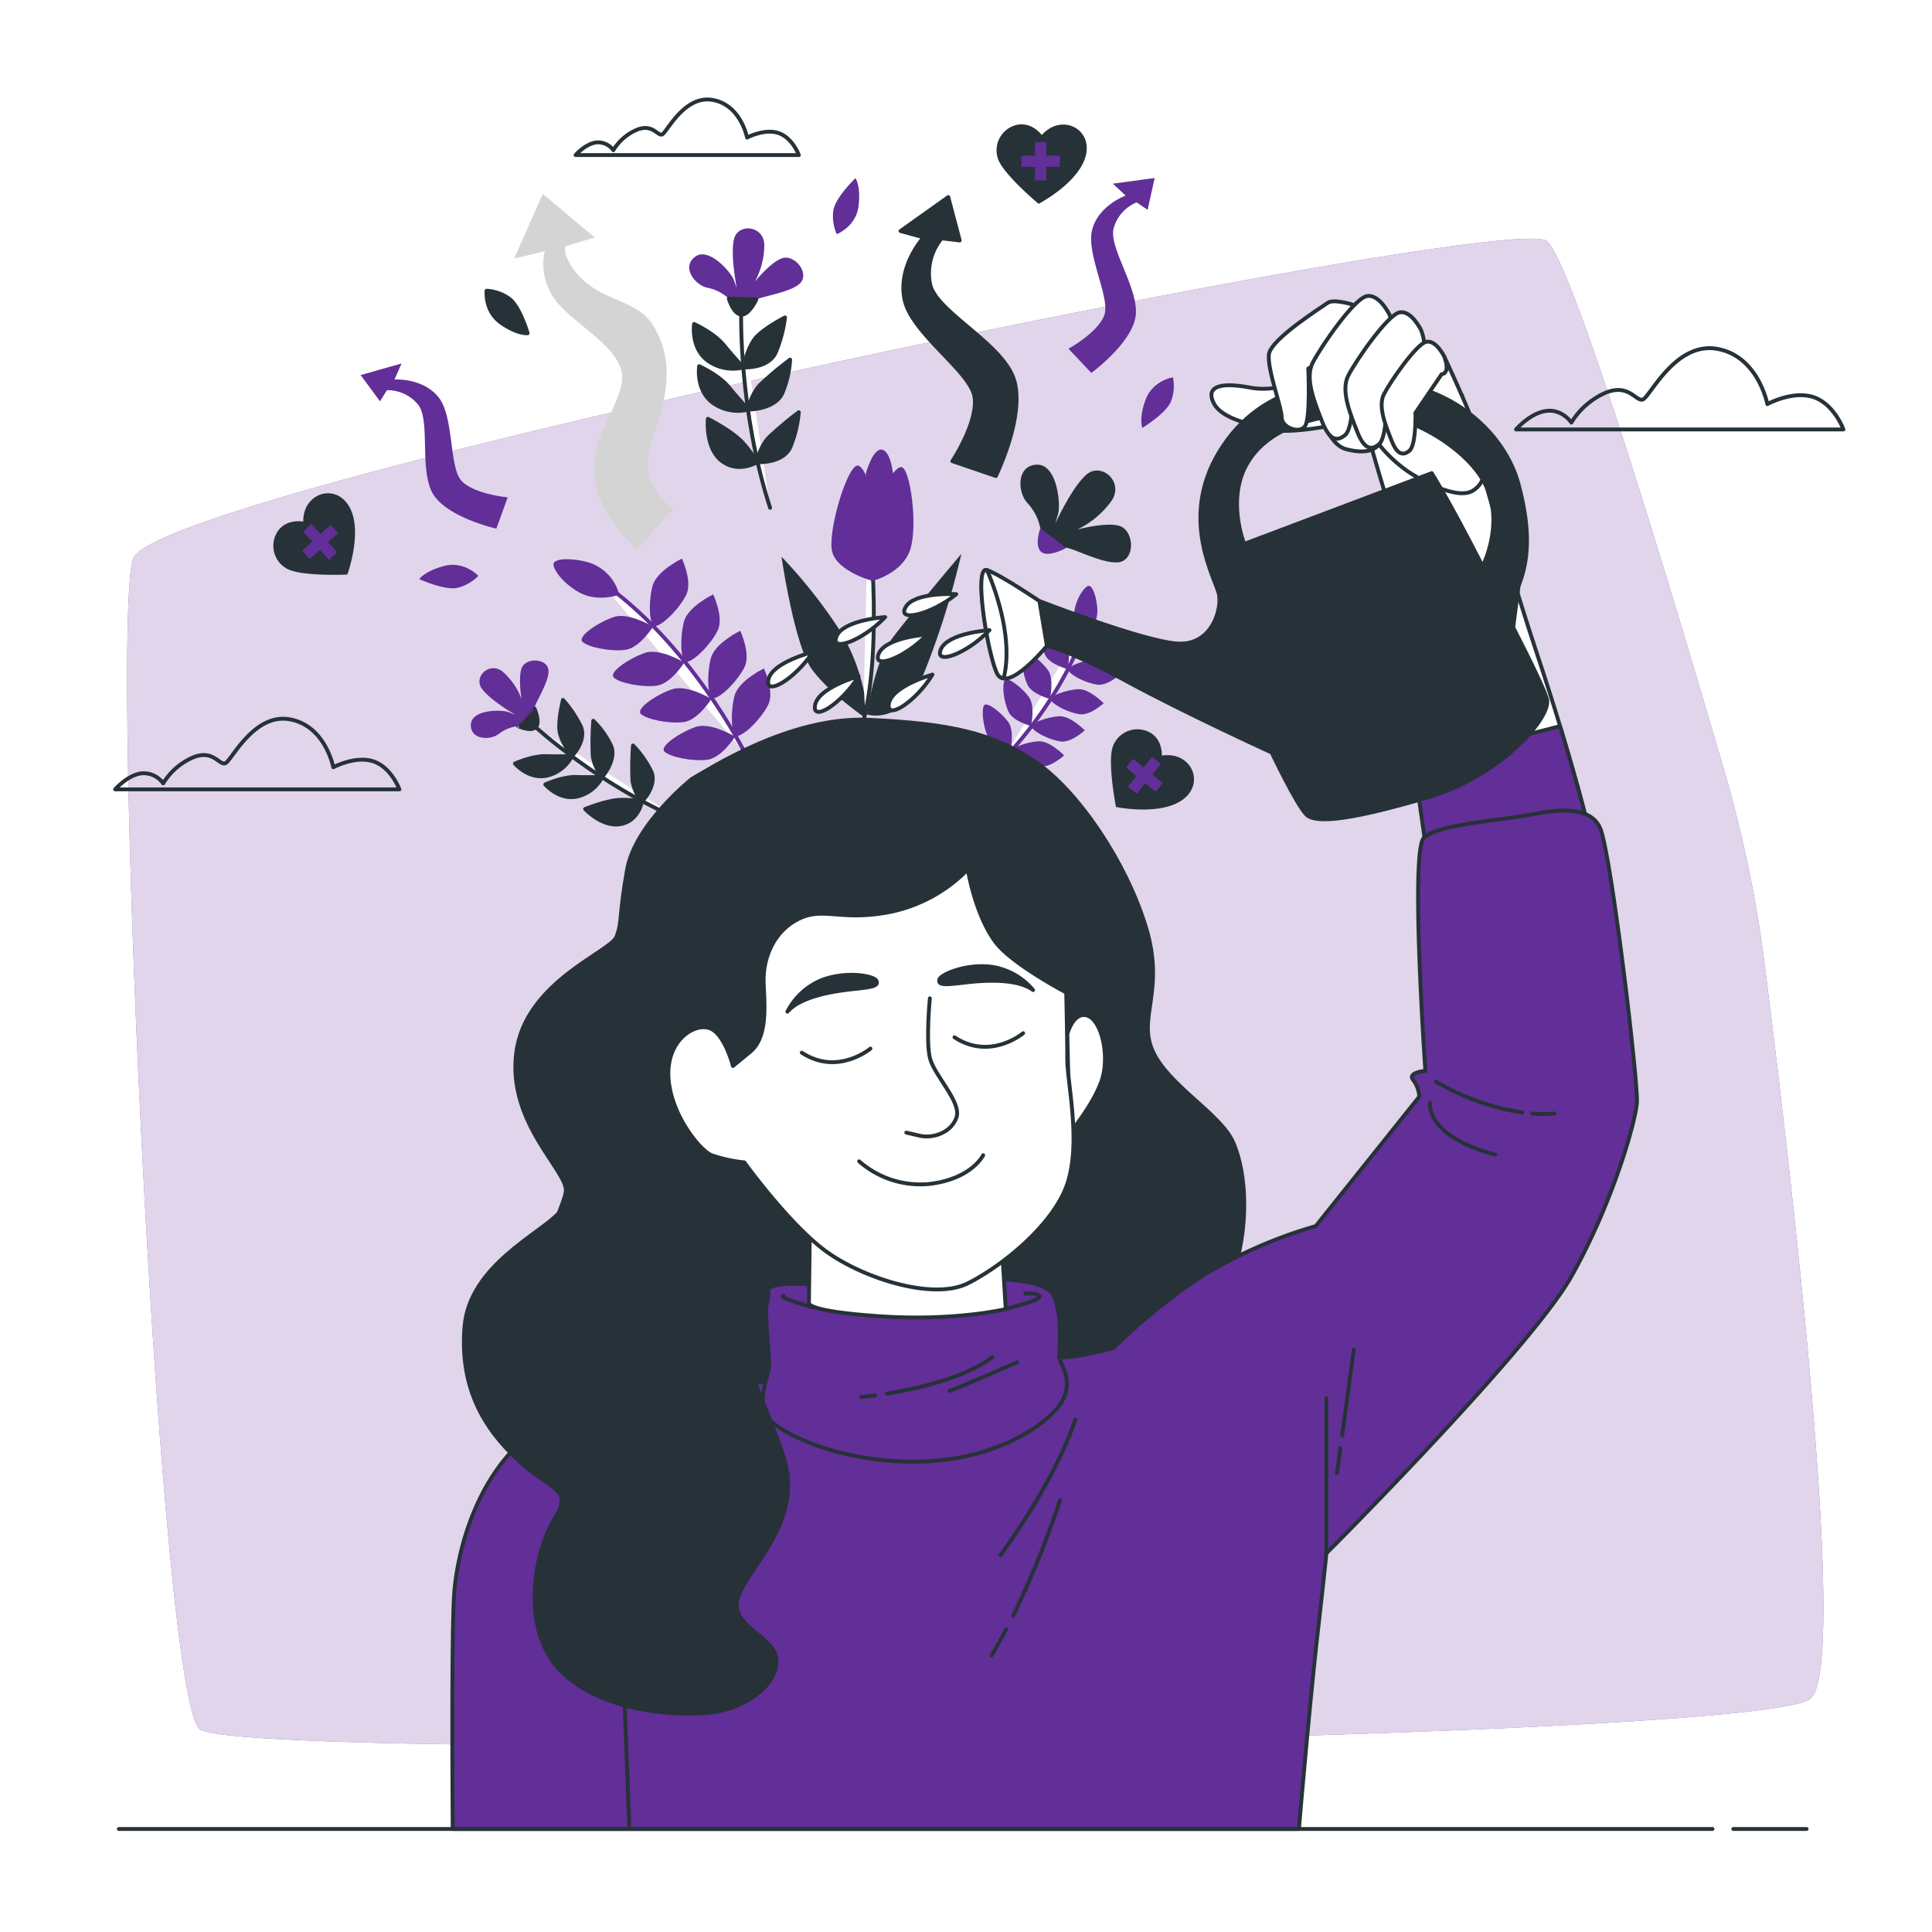 <svg class="animated" id="freepik_stories-personal-growth" xmlns="http://www.w3.org/2000/svg" viewBox="0 0 500 500" version="1.1" xmlns:xlink="http://www.w3.org/1999/xlink" xmlns:svgjs="http://svgjs.com/svgjs"><style>svg#freepik_stories-personal-growth:not(.animated) .animable {opacity: 0;}svg#freepik_stories-personal-growth.animated #freepik--Arrows--inject-6 {animation: 3s Infinite  linear wind;animation-delay: 0s;}svg#freepik_stories-personal-growth.animated #freepik--Plants--inject-6 {animation: 3s Infinite  linear wind;animation-delay: 0s;}svg#freepik_stories-personal-growth.animated #freepik--Character--inject-6 {animation: 6s Infinite  linear wind;animation-delay: 0s;}            @keyframes wind {                0% {                    transform: rotate( 0deg );                }                25% {                    transform: rotate( 1deg );                }                75% {                    transform: rotate( -1deg );                }            }        </style><g id="freepik--background-simple--inject-6" class="animable animator-active" style="transform-origin: 252.401px 256.774px;"><path d="M456.71,249.7a324.49,324.49,0,0,0-10.44-50.14c-12.79-43.77-39-131.23-45.93-137.17-9.28-8-359.93,64.29-365.89,82.19S41.08,438.89,51.68,447.5s404.34,3.32,416.94-7.95C478.43,430.77,463.69,304.87,456.71,249.7Z" style="fill: rgb(98, 46, 152); transform-origin: 252.401px 256.774px;" id="el4buy0hugwli" class="animable"></path><g id="elfadmw3a9q88"><path d="M456.71,249.7a324.49,324.49,0,0,0-10.44-50.14c-12.79-43.77-39-131.23-45.93-137.17-9.28-8-359.93,64.29-365.89,82.19S41.08,438.89,51.68,447.5s404.34,3.32,416.94-7.95C478.43,430.77,463.69,304.87,456.71,249.7Z" style="fill: rgb(255, 255, 255); opacity: 0.8; transform-origin: 252.401px 256.774px;" class="animable"></path></g></g><g id="freepik--Clouds--inject-6" class="animable" style="transform-origin: 253.44px 115.017px;"><path d="M457.39,104.58S455,92.05,444.26,90.26s-17.3,12.53-19.09,13.13-3.58-4.18-9.55-1.79a19.52,19.52,0,0,0-8.95,7.76s-2.38-3.58-6.56-3-7.76,4.78-7.76,4.78h84.73s-2.38-6.57-7.75-8.36S457.39,104.58,457.39,104.58Z" style="fill: none; stroke: rgb(38, 50, 56); stroke-linecap: round; stroke-linejoin: round; transform-origin: 434.715px 100.623px;" id="el6p4h4qkpz7" class="animable"></path><path d="M86.26,198.57s-2.08-10.88-11.4-12.43-15,10.88-16.58,11.4S55.17,193.91,50,196a16.88,16.88,0,0,0-7.77,6.74,6.19,6.19,0,0,0-5.7-2.59c-3.62.51-6.73,4.14-6.73,4.14h73.56s-2.07-5.7-6.73-7.25S86.26,198.57,86.26,198.57Z" style="fill: none; stroke: rgb(38, 50, 56); stroke-linecap: round; stroke-linejoin: round; transform-origin: 66.58px 195.148px;" id="elcw0iokczyzo" class="animable"></path><path d="M193.34,35.61s-1.63-8.54-9-9.76-11.8,8.54-13,8.95-2.44-2.85-6.51-1.22a13.26,13.26,0,0,0-6.1,5.29,4.89,4.89,0,0,0-4.48-2c-2.85.41-5.29,3.26-5.29,3.26h57.78s-1.62-4.48-5.29-5.7S193.34,35.61,193.34,35.61Z" style="fill: none; stroke: rgb(38, 50, 56); stroke-linecap: round; stroke-linejoin: round; transform-origin: 177.85px 32.937px;" id="elbyafe4i355a" class="animable"></path></g><g id="freepik--Arrows--inject-6" class="animable" style="transform-origin: 196.085px 94.1px;"><path d="M140.47,50.18l-7.41,16.74L141,65a15.38,15.38,0,0,0,3.85,14c6,6.58,18.11,12.35,15.92,20.86s-8,13.72-6.87,23.88,11,18.39,11,18.39l9.34-10.43s-9.34-6-5.77-16.75,6.75-20.56.55-30.74c-4.37-7.18-14.43-5.93-20.59-14.55-3.23-4.52-1.92-6-1.92-6l7.41-2.2Z" style="fill: rgb(212, 212, 212); transform-origin: 153.65px 96.155px;" id="elozf928rhxym" class="animable"></path><path d="M245.41,51l-12.35,8.79,6,1.64s-6.86,7.42-4.94,16.2,17.29,18.66,18.11,25.25-5.76,16.47-5.76,16.47l11.25,3.84s7.69-15.64,4.67-25-20.31-17.57-21.69-24.71a14.16,14.16,0,0,1,3-11.8l4.67.55Z" style="fill: rgb(38, 50, 56); stroke: rgb(38, 50, 56); stroke-linecap: round; stroke-linejoin: round; transform-origin: 248.076px 87.095px;" id="el04vxq12vrty7" class="animable"></path><path d="M298.83,46.07,288,47.53l3.32,3.09s-6.9,2.44-8.64,8.71,4.79,17.8,3.09,22.3-9.25,8.62-9.25,8.62l5.92,6.26s10.2-7.44,11.42-14.44S286.72,64,288.25,58.92a10.23,10.23,0,0,1,5.91-6.55L297,54.3Z" style="fill: rgb(98, 46, 152); transform-origin: 287.675px 71.29px;" id="elyx3ut0ve27" class="animable"></path><path d="M93.34,97.07l10.57-3-1.81,4.15s7.29-.5,11.38,4.57,2.68,18.24,6,21.69,11.91,4.23,11.91,4.23l-2.94,8.1s-12.32-2.77-16.22-8.72-.68-19.44-4.09-23.45a10.24,10.24,0,0,0-8-3.66l-1.81,2.88Z" style="fill: rgb(98, 46, 152); transform-origin: 112.365px 115.44px;" id="elvcrwlc1g37" class="animable"></path></g><g id="freepik--Hearts--inject-6" class="animable" style="transform-origin: 189.874px 120.842px;"><path d="M269.61,34.94s-2.91-4-7.32-2.37a6.76,6.76,0,0,0-3.89,8.86c1.75,4.13,10.39,11.32,10.39,11.32s12-6.23,12.45-14C281.58,32.71,274.3,29.69,269.61,34.94Z" style="fill: rgb(38, 50, 56); transform-origin: 269.58px 42.465px;" id="elxn14yfyg1o" class="animable"></path><polygon points="274.28 40.27 270.78 40.27 270.78 36.77 267.86 36.77 267.86 40.27 264.36 40.27 264.36 43.19 267.86 43.19 267.86 46.69 270.78 46.69 270.78 43.19 274.28 43.19 274.28 40.27" style="fill: rgb(98, 46, 152); transform-origin: 269.32px 41.73px;" id="eln0b7harul7" class="animable"></polygon><path d="M78.48,135s-4.88-1-7,3.19a6.75,6.75,0,0,0,3.11,9.16c4.08,1.87,15.3,1.34,15.3,1.34S94.55,136,89.61,130C85.8,125.31,78.4,128,78.48,135Z" style="fill: rgb(38, 50, 56); transform-origin: 81.312px 138.207px;" id="el3iiz7pnpmzu" class="animable"></path><polygon points="85.52 135.82 82.94 138.18 80.58 135.6 78.42 137.57 80.79 140.15 78.2 142.51 80.17 144.67 82.76 142.3 85.12 144.89 87.27 142.92 84.91 140.33 87.49 137.97 85.52 135.82" style="fill: rgb(98, 46, 152); transform-origin: 82.845px 140.245px;" id="elkfj66jjqx1a" class="animable"></polygon><path d="M300.69,195.55s.3-5-4.18-6.45a6.75,6.75,0,0,0-8.61,4.41c-1.25,4.31.92,15.34.92,15.34s13.24,2.74,18.51-3C311.39,201.37,307.64,194.44,300.69,195.55Z" style="fill: rgb(38, 50, 56); transform-origin: 298.258px 199.125px;" id="elqi0qk6vgw2j" class="animable"></path><polygon points="300.95 202.64 298.24 200.43 300.45 197.71 298.18 195.87 295.97 198.59 293.26 196.38 291.42 198.64 294.13 200.85 291.92 203.57 294.19 205.41 296.4 202.69 299.11 204.9 300.95 202.64" style="fill: rgb(98, 46, 152); transform-origin: 296.185px 200.64px;" id="elzz7esxyscwj" class="animable"></polygon></g><g id="freepik--Plants--inject-6" class="animable" style="transform-origin: 206.146px 129.746px;"><path d="M188.62,77.3a11.32,11.32,0,0,0-5.43-2.81c-3.18-.56-6.93-5.24-3.37-8s9.36,3.93,10.11,6l.75,2.06s-1.68-8.24-.75-12.55,7.68-3.74,7.87,1.31a19.88,19.88,0,0,1-2.44,9.56s3.94-4.87,6.93-6,6.74,3,5.25,5.81-10.3,3.93-11.8,4.87A6.18,6.18,0,0,1,188.62,77.3Z" style="fill: rgb(98, 46, 152); transform-origin: 193.126px 68.834px;" id="elxldkikpvvs" class="animable"></path><path d="M188.62,77.3s1.13,3.93,3.19,4.12,3.93-3.93,3.93-3.93S190.12,77.3,188.62,77.3Z" style="fill: rgb(38, 50, 56); stroke: rgb(38, 50, 56); stroke-linecap: round; stroke-linejoin: round; transform-origin: 192.18px 79.363px;" id="elq2mdca1zrcg" class="animable"></path><path d="M191.81,81.42s-.57,25.09,7.49,50" style="fill: rgb(255, 255, 255); stroke: rgb(38, 50, 56); stroke-linecap: round; stroke-linejoin: round; transform-origin: 195.551px 106.42px;" id="elhmpgei3hqug" class="animable"></path><path d="M192.37,95.09s-2.44-2.62-5.06-5.8-7.68-5.44-7.68-5.44-.93,6,3.37,9.37A11.16,11.16,0,0,0,192.37,95.09Z" style="fill: rgb(38, 50, 56); stroke: rgb(38, 50, 56); stroke-linecap: round; stroke-linejoin: round; transform-origin: 185.958px 89.637px;" id="elt67847mtfjq" class="animable"></path><path d="M192.37,95.09s1.12-5.43,3.37-7.86,7.42-5.08,7.42-5.08a34.66,34.66,0,0,1-2.37,9C198.92,95.47,192.37,95.09,192.37,95.09Z" style="fill: rgb(38, 50, 56); stroke: rgb(38, 50, 56); stroke-linecap: round; stroke-linejoin: round; transform-origin: 197.765px 88.624px;" id="elot5dccwclta" class="animable"></path><path d="M193.68,106s-2.44-2.62-5.06-5.8-7.68-5.43-7.68-5.43-.93,6,3.37,9.36A11.16,11.16,0,0,0,193.68,106Z" style="fill: rgb(38, 50, 56); stroke: rgb(38, 50, 56); stroke-linecap: round; stroke-linejoin: round; transform-origin: 187.268px 100.552px;" id="elbfs2590p5f" class="animable"></path><path d="M193.68,106a13.25,13.25,0,0,1,2.81-6.18,84.86,84.86,0,0,1,8-6.76,26.19,26.19,0,0,1-2,8.64C200.61,106,193.68,106,193.68,106Z" style="fill: rgb(38, 50, 56); stroke: rgb(38, 50, 56); stroke-linecap: round; stroke-linejoin: round; transform-origin: 199.085px 99.53px;" id="elrj5k0xd8l6" class="animable"></path><path d="M195.93,119.62a30,30,0,0,0-3.38-4.68c-2.62-3.18-9.36-6.55-9.36-6.55s-.75,7.49,3.56,10.86S195.93,119.62,195.93,119.62Z" style="fill: rgb(38, 50, 56); stroke: rgb(38, 50, 56); stroke-linecap: round; stroke-linejoin: round; transform-origin: 189.535px 114.62px;" id="elseddatp7i47" class="animable"></path><path d="M195.93,119.62a13.3,13.3,0,0,1,2.8-6.18,86.21,86.21,0,0,1,8-6.76,30.63,30.63,0,0,1-2.17,9C202.67,120,195.93,119.62,195.93,119.62Z" style="fill: rgb(38, 50, 56); stroke: rgb(38, 50, 56); stroke-linecap: round; stroke-linejoin: round; transform-origin: 201.33px 113.154px;" id="el4856epqr67m" class="animable"></path><path d="M259.15,197.08s16.57-16.36,22.28-36.48" style="fill: rgb(255, 255, 255); stroke: rgb(98, 46, 152); stroke-linecap: round; stroke-linejoin: round; transform-origin: 270.29px 178.84px;" id="el8wr18dct8at" class="animable"></path><path d="M280,165.22a8.54,8.54,0,0,0,4-7.32c-.08-2.94-1.27-7-2.6-6.17s-2.81,3.46-3.32,6.21C277.3,161.8,280,165.22,280,165.22Z" style="fill: rgb(98, 46, 152); transform-origin: 280.969px 158.42px;" id="elolwy2v6jiwi" class="animable"></path><path d="M276.27,173.17s1.19-5.17-.55-7.54-5.73-5.57-6.34-4.15-.1,5.51,1.08,8S276.27,173.17,276.27,173.17Z" style="fill: rgb(98, 46, 152); transform-origin: 272.894px 167.15px;" id="elwlg95r9fzg" class="animable"></path><path d="M290.18,174.3s-3.69-3.81-6.62-3.64-7.8,1.77-6.93,3.05,4.55,3.09,7.32,3.48S290.18,174.3,290.18,174.3Z" style="fill: rgb(98, 46, 152); transform-origin: 283.354px 173.938px;" id="el1t7bd3o78v" class="animable"></path><path d="M271.72,180.88s1.19-5.17-.56-7.54-5.73-5.57-6.33-4.14-.11,5.5,1.07,8S271.72,180.88,271.72,180.88Z" style="fill: rgb(98, 46, 152); transform-origin: 268.344px 174.863px;" id="elnrrxkaf1z4" class="animable"></path><path d="M285.62,182s-3.68-3.81-6.62-3.64-7.79,1.77-6.93,3,4.56,3.09,7.33,3.48S285.62,182,285.62,182Z" style="fill: rgb(98, 46, 152); transform-origin: 278.795px 181.614px;" id="elyr57p2g9qt" class="animable"></path><path d="M266.82,187.89s1.18-5.17-.56-7.54-5.73-5.57-6.34-4.14-.1,5.5,1.08,8S266.82,187.89,266.82,187.89Z" style="fill: rgb(98, 46, 152); transform-origin: 263.436px 181.873px;" id="el91uvvvmvot" class="animable"></path><path d="M280.72,189s-3.69-3.81-6.62-3.64-7.79,1.77-6.93,3.05,4.55,3.09,7.32,3.48S280.72,189,280.72,189Z" style="fill: rgb(98, 46, 152); transform-origin: 273.895px 188.638px;" id="eldhp7jkg2x5u" class="animable"></path><path d="M261.48,194.35s1.19-5.17-.56-7.53-5.73-5.57-6.33-4.15-.11,5.5,1.07,8S261.48,194.35,261.48,194.35Z" style="fill: rgb(98, 46, 152); transform-origin: 258.104px 188.335px;" id="elioi0c145qs" class="animable"></path><path d="M275.38,195.49s-3.68-3.82-6.62-3.65-7.79,1.77-6.93,3,4.56,3.09,7.33,3.49S275.38,195.49,275.38,195.49Z" style="fill: rgb(98, 46, 152); transform-origin: 268.555px 195.099px;" id="elzxwgd06r3qd" class="animable"></path><path d="M134.1,187.92a9.85,9.85,0,0,0-5,2c-2.2,1.77-7.44,1.54-7.24-2.42s8-3.89,9.76-3.2l1.79.7s-6.39-3.64-8.68-6.73,1.95-7.2,5.39-4.42a17.37,17.37,0,0,1,4.87,7.1s-.93-5.39,0-8,5.85-2.71,6.83-.11-3.34,9-3.58,10.56A5.39,5.39,0,0,1,134.1,187.92Z" style="fill: rgb(98, 46, 152); transform-origin: 131.909px 180.958px;" id="elu62ih3f0ax" class="animable"></path><path d="M134.1,187.92s3.23,1.52,4.54.28-.32-4.85-.32-4.85S135,186.93,134.1,187.92Z" style="fill: rgb(38, 50, 56); stroke: rgb(38, 50, 56); stroke-linecap: round; stroke-linejoin: round; transform-origin: 136.625px 186.018px;" id="elsggrgulky18" class="animable"></path><path d="M138.64,188.2S154.81,203,175.82,212" style="fill: rgb(255, 255, 255); stroke: rgb(38, 50, 56); stroke-linecap: round; stroke-linejoin: round; transform-origin: 157.23px 200.1px;" id="el1tv3w0n1fj9" class="animable"></path><path d="M148,195.69s-3.13.09-6.73,0-8,1.92-8,1.92,3.4,4.06,8.09,3.17A9.75,9.75,0,0,0,148,195.69Z" style="fill: rgb(38, 50, 56); stroke: rgb(38, 50, 56); stroke-linecap: round; stroke-linejoin: round; transform-origin: 140.635px 198.297px;" id="elc5cw7n7879d" class="animable"></path><path d="M148,195.69s-2.93-3.86-3.23-6.74.93-7.8.93-7.8a30.33,30.33,0,0,1,4.56,6.74C152,191.6,148,195.69,148,195.69Z" style="fill: rgb(38, 50, 56); stroke: rgb(38, 50, 56); stroke-linecap: round; stroke-linejoin: round; transform-origin: 147.711px 188.42px;" id="elqeze9667x3" class="animable"></path><path d="M155.84,201.08s-3.12.09-6.72,0-8,1.93-8,1.93,3.4,4.06,8.09,3.17A9.72,9.72,0,0,0,155.84,201.08Z" style="fill: rgb(38, 50, 56); stroke: rgb(38, 50, 56); stroke-linecap: round; stroke-linejoin: round; transform-origin: 148.48px 203.692px;" id="el2gcaxg7hkq5" class="animable"></path><path d="M155.84,201.08a11.49,11.49,0,0,1-2.44-5.4,74.36,74.36,0,0,1,.14-9.14,22.74,22.74,0,0,1,4.53,6.28C159.83,196.53,155.84,201.08,155.84,201.08Z" style="fill: rgb(38, 50, 56); stroke: rgb(38, 50, 56); stroke-linecap: round; stroke-linejoin: round; transform-origin: 155.92px 193.81px;" id="elg47g9v1hftq" class="animable"></path><path d="M166.12,207.47a25.88,25.88,0,0,0-5-.48c-3.6-.11-9.69,2.38-9.69,2.38s4.49,4.81,9.19,3.91S166.12,207.47,166.12,207.47Z" style="fill: rgb(38, 50, 56); stroke: rgb(38, 50, 56); stroke-linecap: round; stroke-linejoin: round; transform-origin: 158.775px 210.189px;" id="elkap2o4n881b" class="animable"></path><path d="M166.12,207.47a11.55,11.55,0,0,1-2.44-5.4,74.36,74.36,0,0,1,.14-9.14,26.56,26.56,0,0,1,4.67,6.61C170.25,203.25,166.12,207.47,166.12,207.47Z" style="fill: rgb(38, 50, 56); stroke: rgb(38, 50, 56); stroke-linecap: round; stroke-linejoin: round; transform-origin: 166.264px 200.2px;" id="el8ud4qgc80mf" class="animable"></path><path d="M224.61,132.35s4.17,33.8-1.2,54.43" style="fill: rgb(255, 255, 255); stroke: rgb(38, 50, 56); stroke-linecap: round; stroke-linejoin: round; transform-origin: 224.782px 159.565px;" id="elqyl9jx3l12k" class="animable"></path><path d="M224.07,122.58s1.89-7,4.36-6.16,2.93,7.57,2.94,9.63-3.58,3.94-5.29,5.27S224.07,122.58,224.07,122.58Z" style="fill: rgb(98, 46, 152); transform-origin: 227.72px 123.896px;" id="el13aojnzc79a" class="animable"></path><path d="M225.8,150.34s-9-2.39-10.41-7.46,4.2-23.69,6.87-22.33,3.82,10.77,3.82,10.77,4.93-10.72,7.21-10.44,4.31,15.21,2.26,21.39S225.8,150.34,225.8,150.34Z" style="fill: rgb(98, 46, 152); transform-origin: 225.782px 135.41px;" id="elpz4pwp61qq" class="animable"></path><path d="M224.38,184.89s1.81-13.38,6.42-19.55,18-22,18-22a212,212,0,0,1-9.68,30.89C233.64,188,224.38,184.89,224.38,184.89Z" style="fill: rgb(38, 50, 56); transform-origin: 236.59px 164.266px;" id="eljyybr4f3nc" class="animable"></path><path d="M223.62,179.11a49.11,49.11,0,0,0-7.12-17.26,131.92,131.92,0,0,0-14.24-17.77s3.31,23.14,8,29.35S224,185.83,224,185.83Z" style="fill: rgb(38, 50, 56); transform-origin: 213.13px 164.955px;" id="elkcrmmx7gktr" class="animable"></path><path d="M192.76,194.84s-14.15-28.65-37.9-44.8" style="fill: rgb(255, 255, 255); stroke: rgb(98, 46, 152); stroke-linecap: round; stroke-linejoin: round; transform-origin: 173.81px 172.44px;" id="elux49mpzymnf" class="animable"></path><path d="M160.26,153.94a11.76,11.76,0,0,0-7.82-8.35c-3.87-1.16-9.63-1.35-9.18.73s3.29,5.15,6.66,7C154.63,155.94,160.26,153.94,160.26,153.94Z" style="fill: rgb(98, 46, 152); transform-origin: 151.748px 149.701px;" id="elun2q40rx2jb" class="animable"></path><path d="M169,162.19s-6.23-3.78-10.07-2.53-9.73,5.06-8.14,6.47,7.13,2.51,10.94,2.07S169,162.19,169,162.19Z" style="fill: rgb(98, 46, 152); transform-origin: 159.762px 163.852px;" id="elzdntcbhqbic" class="animable"></path><path d="M176.49,144.56s-6.56,3.16-7.61,7.06-1.06,10.92,1,10.35,6-4.6,7.71-8S176.49,144.56,176.49,144.56Z" style="fill: rgb(98, 46, 152); transform-origin: 173.163px 153.281px;" id="elt2u7s2iwidj" class="animable"></path><path d="M177.09,171.46s-6.22-3.78-10.06-2.53-9.74,5.06-8.14,6.46,7.12,2.52,10.94,2.08S177.09,171.46,177.09,171.46Z" style="fill: rgb(98, 46, 152); transform-origin: 167.856px 173.122px;" id="elzw6usf8z0mk" class="animable"></path><path d="M184.57,153.83S178,157,177,160.89s-1.07,10.92,1,10.35,6-4.6,7.71-8S184.57,153.83,184.57,153.83Z" style="fill: rgb(98, 46, 152); transform-origin: 181.289px 162.551px;" id="ele8njfd9u9hk" class="animable"></path><path d="M184.1,180.88s-6.22-3.78-10.06-2.53-9.73,5.06-8.14,6.46,7.12,2.52,10.94,2.08S184.1,180.88,184.1,180.88Z" style="fill: rgb(98, 46, 152); transform-origin: 174.867px 182.542px;" id="el2766g03kexv" class="animable"></path><path d="M191.58,163.25s-6.56,3.15-7.6,7.06-1.07,10.91,1,10.34,6-4.6,7.7-8S191.58,163.25,191.58,163.25Z" style="fill: rgb(98, 46, 152); transform-origin: 188.256px 171.966px;" id="el1b5llu149qd" class="animable"></path><path d="M190.22,190.63s-6.22-3.78-10.06-2.53-9.74,5.06-8.14,6.46,7.12,2.51,10.94,2.08S190.22,190.63,190.22,190.63Z" style="fill: rgb(98, 46, 152); transform-origin: 180.986px 192.29px;" id="elrida05pfxf" class="animable"></path><path d="M197.7,173s-6.56,3.15-7.6,7.05-1.07,10.92,1,10.35,6-4.6,7.71-8S197.7,173,197.7,173Z" style="fill: rgb(98, 46, 152); transform-origin: 194.383px 181.716px;" id="el0il2q2ivy849" class="animable"></path><path d="M269.23,136.69a13.33,13.33,0,0,0-3.26-6.43c-2.66-2.73-3-9.79,2.32-10s6.25,10.21,5.55,12.69l-.7,2.49s4.06-9,7.92-12.52,9.93,1.71,6.62,6.67a23.4,23.4,0,0,1-8.9,7.46s7.11-1.94,10.75-1,4.39,7.52,1,9.17-12.56-3.33-14.64-3.47A7.28,7.28,0,0,1,269.23,136.69Z" style="fill: rgb(38, 50, 56); transform-origin: 278.399px 132.906px;" id="el3sp8l9wau2" class="animable"></path><path d="M269.23,136.69s-1.63,4.54.21,6.13,6.47-1,6.47-1S270.66,137.72,269.23,136.69Z" style="fill: rgb(98, 46, 152); transform-origin: 272.237px 140.013px;" id="el8m3s4a5o968" class="animable"></path><path d="M295.64,110.73s-1-2.37.86-7.33,7.05-5.75,7.05-5.75a11.1,11.1,0,0,1-.52,6.27C301.72,107.05,295.64,110.73,295.64,110.73Z" style="fill: rgb(98, 46, 152); transform-origin: 299.577px 104.19px;" id="el1pa37hspdyf" class="animable"></path><path d="M136.55,86.24s-2.55.33-6.87-2.71-3.75-8.29-3.75-8.29a11.07,11.07,0,0,1,5.92,2.11C134.55,79.42,136.55,86.24,136.55,86.24Z" style="fill: rgb(38, 50, 56); stroke: rgb(38, 50, 56); stroke-linecap: round; stroke-linejoin: round; transform-origin: 131.228px 80.745px;" id="el0mi5jbiuadpr" class="animable"></path><path d="M108.51,149.88s1.42-2.13,6.55-3.43,8.72,2.58,8.72,2.58a11.15,11.15,0,0,1-5.47,3.11C115,152.83,108.51,149.88,108.51,149.88Z" style="fill: rgb(98, 46, 152); transform-origin: 116.145px 149.214px;" id="elj4xcbn1pq5n" class="animable"></path><path d="M221.4,46.1s1.46,2.1.77,7.35-5.61,7.15-5.61,7.15a11,11,0,0,1-.87-6.23C216.27,51,221.4,46.1,221.4,46.1Z" style="fill: rgb(98, 46, 152); transform-origin: 218.96px 53.35px;" id="eldehcf7c8n5a" class="animable"></path></g><g id="freepik--Character--inject-6" class="animable" style="transform-origin: 270.352px 274.965px;"><path d="M179.06,201.58s-14.64,11.59-16.77,23.48-1.22,13.42-2.75,17.39S136.06,254,133.62,272.33s13.42,30.81,12.81,36-9.15,16.17-5.8,40.57,48.5,27.44,77.17,26.22,87.53-16.16,97.29-35.37,7.32-36.91,4-44.23S302.28,280.87,298.31,272s3.36-15.56-1.83-32.33-17.38-34.77-28.36-42.39-22.57-10.07-43.31-11S183,199.44,179.06,201.58Z" style="fill: rgb(38, 50, 56); stroke: rgb(38, 50, 56); stroke-linecap: round; stroke-linejoin: round; transform-origin: 227.689px 280.791px;" id="elcdm8a7r8s8" class="animable"></path><path d="M369.27,221.23s-4.3-73.14-9-87.72-9.46-32.69-9.46-32.69l27.55,1.44s9.45,37,19.3,66.58,13.79,46.87,13.79,46.87S376,222.41,369.27,221.23Z" style="fill: rgb(255, 255, 255); stroke: rgb(38, 50, 56); stroke-linecap: round; stroke-linejoin: round; transform-origin: 381.13px 161.095px;" id="elmdz41avrgz" class="animable"></path><path d="M403.73,187.94l-37.85,9.59c2,13.39,3.39,23.7,3.39,23.7,6.7,1.18,42.15-5.52,42.15-5.52S409.14,205.7,403.73,187.94Z" style="fill: rgb(98, 46, 152); stroke: rgb(38, 50, 56); stroke-linecap: round; stroke-linejoin: round; transform-origin: 388.65px 204.655px;" id="elk4ybc9udbx" class="animable"></path><path d="M202.25,357.53s-44.91.78-61.85,11.42-22.06,32.7-22.85,43.33-.39,61.06-.39,61.06h219s2.76-32.3,4.73-49.63S343.27,402,343.27,402s52.79-52.79,63.42-71.69,16.55-39.79,16.94-44.91-6.57-63.7-9.45-70.91c-1.58-3.94-6.3-5.91-16.55-3.94s-25.6,2.76-29.15,6.31.4,60.27.4,60.27-4.73.39-3.16,2.36a7.63,7.63,0,0,1,1.58,4.33l-26.79,33.49A120.36,120.36,0,0,0,314.91,328c-13.4,7.49-26.79,20.88-26.79,20.88s-10,2.74-14,2.36S202.25,357.53,202.25,357.53Z" style="fill: rgb(98, 46, 152); stroke: rgb(38, 50, 56); stroke-linecap: round; stroke-linejoin: round; transform-origin: 270.352px 341.559px;" id="elk9ztcraoys" class="animable"></path><path d="M396.52,288.18a39.23,39.23,0,0,0,5.84,0" style="fill: none; stroke: rgb(38, 50, 56); stroke-linecap: round; stroke-linejoin: round; transform-origin: 399.44px 288.234px;" id="elnmsw6o7nik" class="animable"></path><path d="M371.63,279.92a62.45,62.45,0,0,0,22.36,8" style="fill: none; stroke: rgb(38, 50, 56); stroke-linecap: round; stroke-linejoin: round; transform-origin: 382.81px 283.92px;" id="elg0sfyupfr0a" class="animable"></path><path d="M370.06,285.44s-1.18,8.66,16.94,13.39" style="fill: none; stroke: rgb(38, 50, 56); stroke-linecap: round; stroke-linejoin: round; transform-origin: 378.522px 292.135px;" id="elnzr6nyoip1f" class="animable"></path><line x1="343.27" y1="361.86" x2="343.27" y2="402.04" style="fill: none; stroke: rgb(38, 50, 56); stroke-linecap: round; stroke-linejoin: round; transform-origin: 343.27px 381.95px;" id="eltyyvrqvxx9k" class="animable"></line><line x1="346.9" y1="374.76" x2="346.03" y2="381.16" style="fill: none; stroke: rgb(38, 50, 56); stroke-linecap: round; stroke-linejoin: round; transform-origin: 346.465px 377.96px;" id="elrxds533b6os" class="animable"></line><line x1="350.36" y1="349.25" x2="347.34" y2="371.5" style="fill: none; stroke: rgb(38, 50, 56); stroke-linecap: round; stroke-linejoin: round; transform-origin: 348.85px 360.375px;" id="elg59pxnqillt" class="animable"></line><path d="M278.27,367.38s-3.94,13.78-19.3,35.05" style="fill: none; stroke: rgb(38, 50, 56); stroke-linecap: round; stroke-linejoin: round; transform-origin: 268.62px 384.905px;" id="eltyo6sung6lp" class="animable"></path><path d="M260.42,421.62c-1.21,2.31-2.48,4.6-3.81,6.81" style="fill: none; stroke: rgb(38, 50, 56); stroke-linecap: round; stroke-linejoin: round; transform-origin: 258.515px 425.025px;" id="elm8ku9vapfsh" class="animable"></path><path d="M274.33,388.25a237.77,237.77,0,0,1-12.11,29.84" style="fill: none; stroke: rgb(38, 50, 56); stroke-linecap: round; stroke-linejoin: round; transform-origin: 268.275px 403.17px;" id="elzc4atx04a2m" class="animable"></path><line x1="162.85" y1="472.55" x2="161.67" y2="441.04" style="fill: none; stroke: rgb(38, 50, 56); stroke-linecap: round; stroke-linejoin: round; transform-origin: 162.26px 456.795px;" id="eluvn4o2imv3" class="animable"></line><path d="M337,97.77a19.2,19.2,0,0,1-13.44,2.55c-7.63-1.46-11.63-.37-9.45,4s10.9,5.82,15.63,6.91,16.71-1.46,16.71-1.46S343.14,94.5,337,97.77Z" style="fill: rgb(255, 255, 255); stroke: rgb(38, 50, 56); stroke-linecap: round; stroke-linejoin: round; transform-origin: 329.984px 104.406px;" id="el8g5et2p94ix" class="animable"></path><path d="M373.77,92.28s8.16,17.34,9.42,22.69,1.88,9.43-1.89,11.94S369,125,364.64,122.2a35.77,35.77,0,0,1-7.78-7.21s-1.65,3.12-8.57,1.23-9.71-20.86-9.71-20.86S351.46,76.51,373.77,92.28Z" style="fill: rgb(255, 255, 255); stroke: rgb(38, 50, 56); stroke-linecap: round; stroke-linejoin: round; transform-origin: 361.371px 106.821px;" id="elg1ykxs3o9ve" class="animable"></path><path d="M400.42,181.26c-.23-1.7-4-9.5-8.8-18.9L393,151.69c2.25-5.79,3.53-13.18,0-26.36s-16.63-24.35-31.5-26-34.71-1-46,17.68c-10.56,17.49-.65,33.1,0,37s-1.93,13.18-10.93,12.53S269,155.55,269,155.55l1.93,11.57s6.11,1.28,20.89,9.32,37.29,18.32,37.29,18.32,6.42,13.5,9,16.07,12.86,1,31.5-4.5S401.06,186.08,400.42,181.26ZM383.7,146.55c-8.82-17.27-13.17-24.11-13.17-24.11L322,140.76s-4.78-11.84,1-21.21c6.11-10,20.25-12.54,30.85-12.54s26.36,9,30.86,19S383.7,146.55,383.7,146.55Z" style="fill: rgb(38, 50, 56); stroke: rgb(38, 50, 56); stroke-linecap: round; stroke-linejoin: round; transform-origin: 334.721px 155.387px;" id="ell51keort7gp" class="animable"></path><polyline points="321.99 140.76 316.85 142.69 321.35 156.83" style="fill: none; stroke: rgb(38, 50, 56); stroke-linecap: round; stroke-linejoin: round; transform-origin: 319.42px 148.795px;" id="elhcjl1davpfl" class="animable"></polyline><line x1="383.7" y1="146.55" x2="387.56" y2="154.58" style="fill: none; stroke: rgb(38, 50, 56); stroke-linecap: round; stroke-linejoin: round; transform-origin: 385.63px 150.565px;" id="elfq8edqg8kyt" class="animable"></line><path d="M269,155.55s-10-6.75-13.5-8,0,21.21,2.57,26.68,12.86-7.07,12.86-7.07Z" style="fill: rgb(255, 255, 255); stroke: rgb(38, 50, 56); stroke-linecap: round; stroke-linejoin: round; transform-origin: 262.478px 161.556px;" id="eljxmvia4ra1" class="animable"></path><path d="M258,174.19a2.16,2.16,0,0,0,1.74,1.36c3.07-12.08-4.31-28-4.31-28C251.93,146.22,255.46,168.72,258,174.19Z" style="fill: rgb(255, 255, 255); stroke: rgb(38, 50, 56); stroke-linecap: round; stroke-linejoin: round; transform-origin: 257.224px 161.522px;" id="elc8joi1eyw0t" class="animable"></path><path d="M349.84,78.76s-4.8-1.44-6.24-.38-14.76,9.38-15.21,13.35,3.35,13.71,3.32,16.31,4.66,4.38,6.06,2.19.81-14.87.81-14.87l12-5.54S354.53,80.54,349.84,78.76Z" style="fill: rgb(255, 255, 255); stroke: rgb(38, 50, 56); stroke-linecap: round; stroke-linejoin: round; transform-origin: 340.244px 94.603px;" id="elfm2tcikufuk" class="animable"></path><path d="M359.64,81.52s-2.68-5.62-6-4.86-11.81,13.08-13.93,17.25.71,10.71,2.44,15.17,3.61,5.46,5.94,3.53,2-12.52,2-12.52l8.63-12.71S361.81,87.42,359.64,81.52Z" style="fill: rgb(255, 255, 255); stroke: rgb(38, 50, 56); stroke-linecap: round; stroke-linejoin: round; transform-origin: 349.683px 95.067px;" id="elmgg6v4zi4a9" class="animable"></path><path d="M367.8,85.48s-2.55-5.34-5.67-4.61-11.2,12.41-13.22,16.37.68,10.17,2.31,14.4,3.43,5.18,5.64,3.35,1.91-11.88,1.91-11.88L367,91S369.86,91.08,367.8,85.48Z" style="fill: rgb(255, 255, 255); stroke: rgb(38, 50, 56); stroke-linecap: round; stroke-linejoin: round; transform-origin: 358.368px 98.339px;" id="elxiahp07sob7" class="animable"></path><path d="M373.77,92.28s-2.11-4.4-4.68-3.81S359.84,98.72,358.17,102s.56,8.4,1.91,11.89,2.83,4.28,4.66,2.77,1.57-9.81,1.57-9.81l6.77-10S375.47,96.9,373.77,92.28Z" style="fill: rgb(255, 255, 255); stroke: rgb(38, 50, 56); stroke-linecap: round; stroke-linejoin: round; transform-origin: 365.977px 102.903px;" id="elfxnmqalg0tg" class="animable"></path><path d="M247.48,153.77s-10.87-.65-13.13,3.38S241.1,159,247.48,153.77Z" style="fill: rgb(255, 255, 255); stroke: rgb(38, 50, 56); stroke-linecap: round; stroke-linejoin: round; transform-origin: 240.737px 156.483px;" id="elew5g3mbxb7" class="animable"></path><path d="M222.21,175s-10.47,2.95-11.28,7.5S217.92,182,222.21,175Z" style="fill: rgb(255, 255, 255); stroke: rgb(38, 50, 56); stroke-linecap: round; stroke-linejoin: round; transform-origin: 216.541px 179.619px;" id="elujluoeodbka" class="animable"></path><path d="M241.33,174.58s-10.47,2.95-11.28,7.5S237,181.63,241.33,174.58Z" style="fill: rgb(255, 255, 255); stroke: rgb(38, 50, 56); stroke-linecap: round; stroke-linejoin: round; transform-origin: 235.661px 179.202px;" id="elcjut9tzqzpp" class="animable"></path><path d="M229.08,159.7s-10.85.71-12.59,5S223.42,165.71,229.08,159.7Z" style="fill: rgb(255, 255, 255); stroke: rgb(38, 50, 56); stroke-linecap: round; stroke-linejoin: round; transform-origin: 222.672px 163.176px;" id="elpbykogdg7f" class="animable"></path><path d="M240,164.2s-10.86.71-12.6,5S234.29,170.21,240,164.2Z" style="fill: rgb(255, 255, 255); stroke: rgb(38, 50, 56); stroke-linecap: round; stroke-linejoin: round; transform-origin: 233.586px 167.676px;" id="eln0yf66ikwvm" class="animable"></path><path d="M256.08,163.07s-10.86.72-12.6,5S250.41,169.08,256.08,163.07Z" style="fill: rgb(255, 255, 255); stroke: rgb(38, 50, 56); stroke-linecap: round; stroke-linejoin: round; transform-origin: 249.667px 166.544px;" id="el7eho5i6thhd" class="animable"></path><path d="M210.37,168.74s-10.56,2.63-11.51,7.15S205.86,175.66,210.37,168.74Z" style="fill: rgb(255, 255, 255); stroke: rgb(38, 50, 56); stroke-linecap: round; stroke-linejoin: round; transform-origin: 204.576px 173.202px;" id="elyk5jhq41vhr" class="animable"></path><path d="M212.54,332.65s-11.68-1.33-13.53.79.26,17,0,20.16-3.19,9-.53,13,18.3,11.94,39,11.67,34.22-10.08,37.4-15.65-.79-10.08-.79-11.4,1.06-11.41-1.59-16.18-19.37-4-19.37-4Z" style="fill: rgb(98, 46, 152); stroke: rgb(38, 50, 56); stroke-linecap: round; stroke-linejoin: round; transform-origin: 236.743px 354.635px;" id="eliymd29e9np" class="animable"></path><path d="M210.51,338.37s-9.38-2.54-7.79-3.07" style="fill: none; stroke: rgb(38, 50, 56); stroke-linecap: round; stroke-linejoin: round; transform-origin: 206.524px 336.835px;" id="elqfpcoubtdt" class="animable"></path><path d="M260.28,338.75s8.76-2.12,8.76-3.18-3.72-.8-3.72-.8" style="fill: none; stroke: rgb(38, 50, 56); stroke-linecap: round; stroke-linejoin: round; transform-origin: 264.66px 336.746px;" id="elvrji4bgen3" class="animable"></path><path d="M229.57,360.66c7.67-1.26,20.11-4,27.27-9.44" style="fill: none; stroke: rgb(38, 50, 56); stroke-linecap: round; stroke-linejoin: round; transform-origin: 243.205px 355.94px;" id="el2438aejjuuf" class="animable"></path><path d="M222.88,361.56s1.38-.12,3.61-.43" style="fill: none; stroke: rgb(38, 50, 56); stroke-linecap: round; stroke-linejoin: round; transform-origin: 224.685px 361.345px;" id="elh5ky96p8fxr" class="animable"></path><path d="M263.2,352.54s-13,5.84-17.51,7.43" style="fill: none; stroke: rgb(38, 50, 56); stroke-linecap: round; stroke-linejoin: round; transform-origin: 254.445px 356.255px;" id="elmofwl1t5iz" class="animable"></path><path d="M209.62,316.2l-.27,21s-1.06,2.12,18.31,3.45,32.62-1.86,32.62-1.86l-1.06-17.51Z" style="fill: rgb(255, 255, 255); stroke: rgb(38, 50, 56); stroke-linecap: round; stroke-linejoin: round; transform-origin: 234.81px 328.587px;" id="elz25prcp4fug" class="animable"></path><path d="M276.2,267.66s1.59-6.1,5.31-4.78,5.83,10.88,3.44,17.25-8.22,13.26-8.22,13.26S276.47,275.35,276.2,267.66Z" style="fill: rgb(255, 255, 255); stroke: rgb(38, 50, 56); stroke-linecap: round; stroke-linejoin: round; transform-origin: 281.082px 278.042px;" id="elrcoega6498" class="animable"></path><path d="M250.47,225A39,39,0,0,1,230,236.09c-12.73,2.39-17-1.59-23.6,1.86s-9,10.61-8.76,16.45,1.06,14-3.45,17.77l-4.51,3.71s-2.12-8.49-6.1-9.81S172.48,269.25,173,278.8s8,18.83,11.14,20.16a37.46,37.46,0,0,0,8.49,1.86S204.31,317,213.86,323.9s27.59,12.73,36.61,8.22,22.81-15.65,26-26.53-.27-25.46-.27-31.57-.27-17.16-.27-17.16-14-7.36-18.25-13C252.33,236.75,250.47,225,250.47,225Z" style="fill: rgb(255, 255, 255); stroke: rgb(38, 50, 56); stroke-linecap: round; stroke-linejoin: round; transform-origin: 225.397px 279.355px;" id="elvs7vpguwg98" class="animable"></path><path d="M240.65,258.37s-1.06,10.88,0,15.39,8.23,11.41,6.9,15.39-6.1,5.57-9.55,4.77l-3.45-.8" style="fill: none; stroke: rgb(38, 50, 56); stroke-linecap: round; stroke-linejoin: round; transform-origin: 241.132px 276.245px;" id="elrudrshbe0f8" class="animable"></path><path d="M222.35,300.55a24,24,0,0,0,18.3,5.84c10.88-1.33,13.8-7.43,13.8-7.43" style="fill: none; stroke: rgb(38, 50, 56); stroke-linecap: round; stroke-linejoin: round; transform-origin: 238.4px 302.738px;" id="elmmxzxiwuzvs" class="animable"></path><path d="M225.27,271.37s-8.49,7.16-17.77,1.06" style="fill: none; stroke: rgb(38, 50, 56); stroke-linecap: round; stroke-linejoin: round; transform-origin: 216.385px 273.131px;" id="elufol5170z1" class="animable"></path><path d="M264.79,267.39s-8.48,7.17-17.77,1.06" style="fill: none; stroke: rgb(38, 50, 56); stroke-linecap: round; stroke-linejoin: round; transform-origin: 255.905px 269.153px;" id="eligikjdt7dip" class="animable"></path><path d="M203.78,261.82a17.39,17.39,0,0,1,9-8.22c6.37-2.39,13.53-1.06,14.06.26s-1.06,1.6-6.1,2.13S207.23,257.84,203.78,261.82Z" style="fill: rgb(38, 50, 56); stroke: rgb(38, 50, 56); stroke-linecap: round; stroke-linejoin: round; transform-origin: 215.358px 257.049px;" id="elfoey292gpk" class="animable"></path><path d="M267.35,256.22a17.31,17.31,0,0,0-10.62-6c-6.74-.92-13.43,2-13.65,3.37s1.39,1.32,6.42.72S263.1,253.1,267.35,256.22Z" style="fill: rgb(38, 50, 56); stroke: rgb(38, 50, 56); stroke-linecap: round; stroke-linejoin: round; transform-origin: 255.205px 253.132px;" id="elnulpwdg804o" class="animable"></path><path d="M146.24,304.66s3.18,3.81-1.58,9.21-23.18,13.65-24.45,29.53,5.08,26.35,14,34.61,14.29,7,9.21,15.24-8.9,28.26,1.58,39.05,30.48,12.07,39.69,10.8,17.15-7.94,16.19-14-12.38-8.26-9.84-15.88,17.15-19.68,11.75-36.2-9.53-19.36-7.3-28.89,4.76-12.06,2.54-19.37" style="fill: rgb(38, 50, 56); stroke: rgb(38, 50, 56); stroke-linecap: round; stroke-linejoin: round; transform-origin: 162.013px 374.08px;" id="el1zrwvfcixij" class="animable"></path></g><g id="freepik--Table--inject-6" class="animable" style="transform-origin: 249.15px 473.34px;"><line x1="448.57" y1="473.34" x2="467.55" y2="473.34" style="fill: none; stroke: rgb(38, 50, 56); stroke-linecap: round; stroke-linejoin: round; transform-origin: 458.06px 473.34px;" id="elad1ua9vtlil" class="animable"></line><line x1="30.75" y1="473.34" x2="443.19" y2="473.34" style="fill: none; stroke: rgb(38, 50, 56); stroke-linecap: round; stroke-linejoin: round; transform-origin: 236.97px 473.34px;" id="elnybvoepuzq" class="animable"></line></g><defs>     <filter id="active" height="200%">         <feMorphology in="SourceAlpha" result="DILATED" operator="dilate" radius="2"></feMorphology>                <feFlood flood-color="#32DFEC" flood-opacity="1" result="PINK"></feFlood>        <feComposite in="PINK" in2="DILATED" operator="in" result="OUTLINE"></feComposite>        <feMerge>            <feMergeNode in="OUTLINE"></feMergeNode>            <feMergeNode in="SourceGraphic"></feMergeNode>        </feMerge>    </filter>    <filter id="hover" height="200%">        <feMorphology in="SourceAlpha" result="DILATED" operator="dilate" radius="2"></feMorphology>                <feFlood flood-color="#ff0000" flood-opacity="0.5" result="PINK"></feFlood>        <feComposite in="PINK" in2="DILATED" operator="in" result="OUTLINE"></feComposite>        <feMerge>            <feMergeNode in="OUTLINE"></feMergeNode>            <feMergeNode in="SourceGraphic"></feMergeNode>        </feMerge>            <feColorMatrix type="matrix" values="0   0   0   0   0                0   1   0   0   0                0   0   0   0   0                0   0   0   1   0 "></feColorMatrix>    </filter></defs></svg>